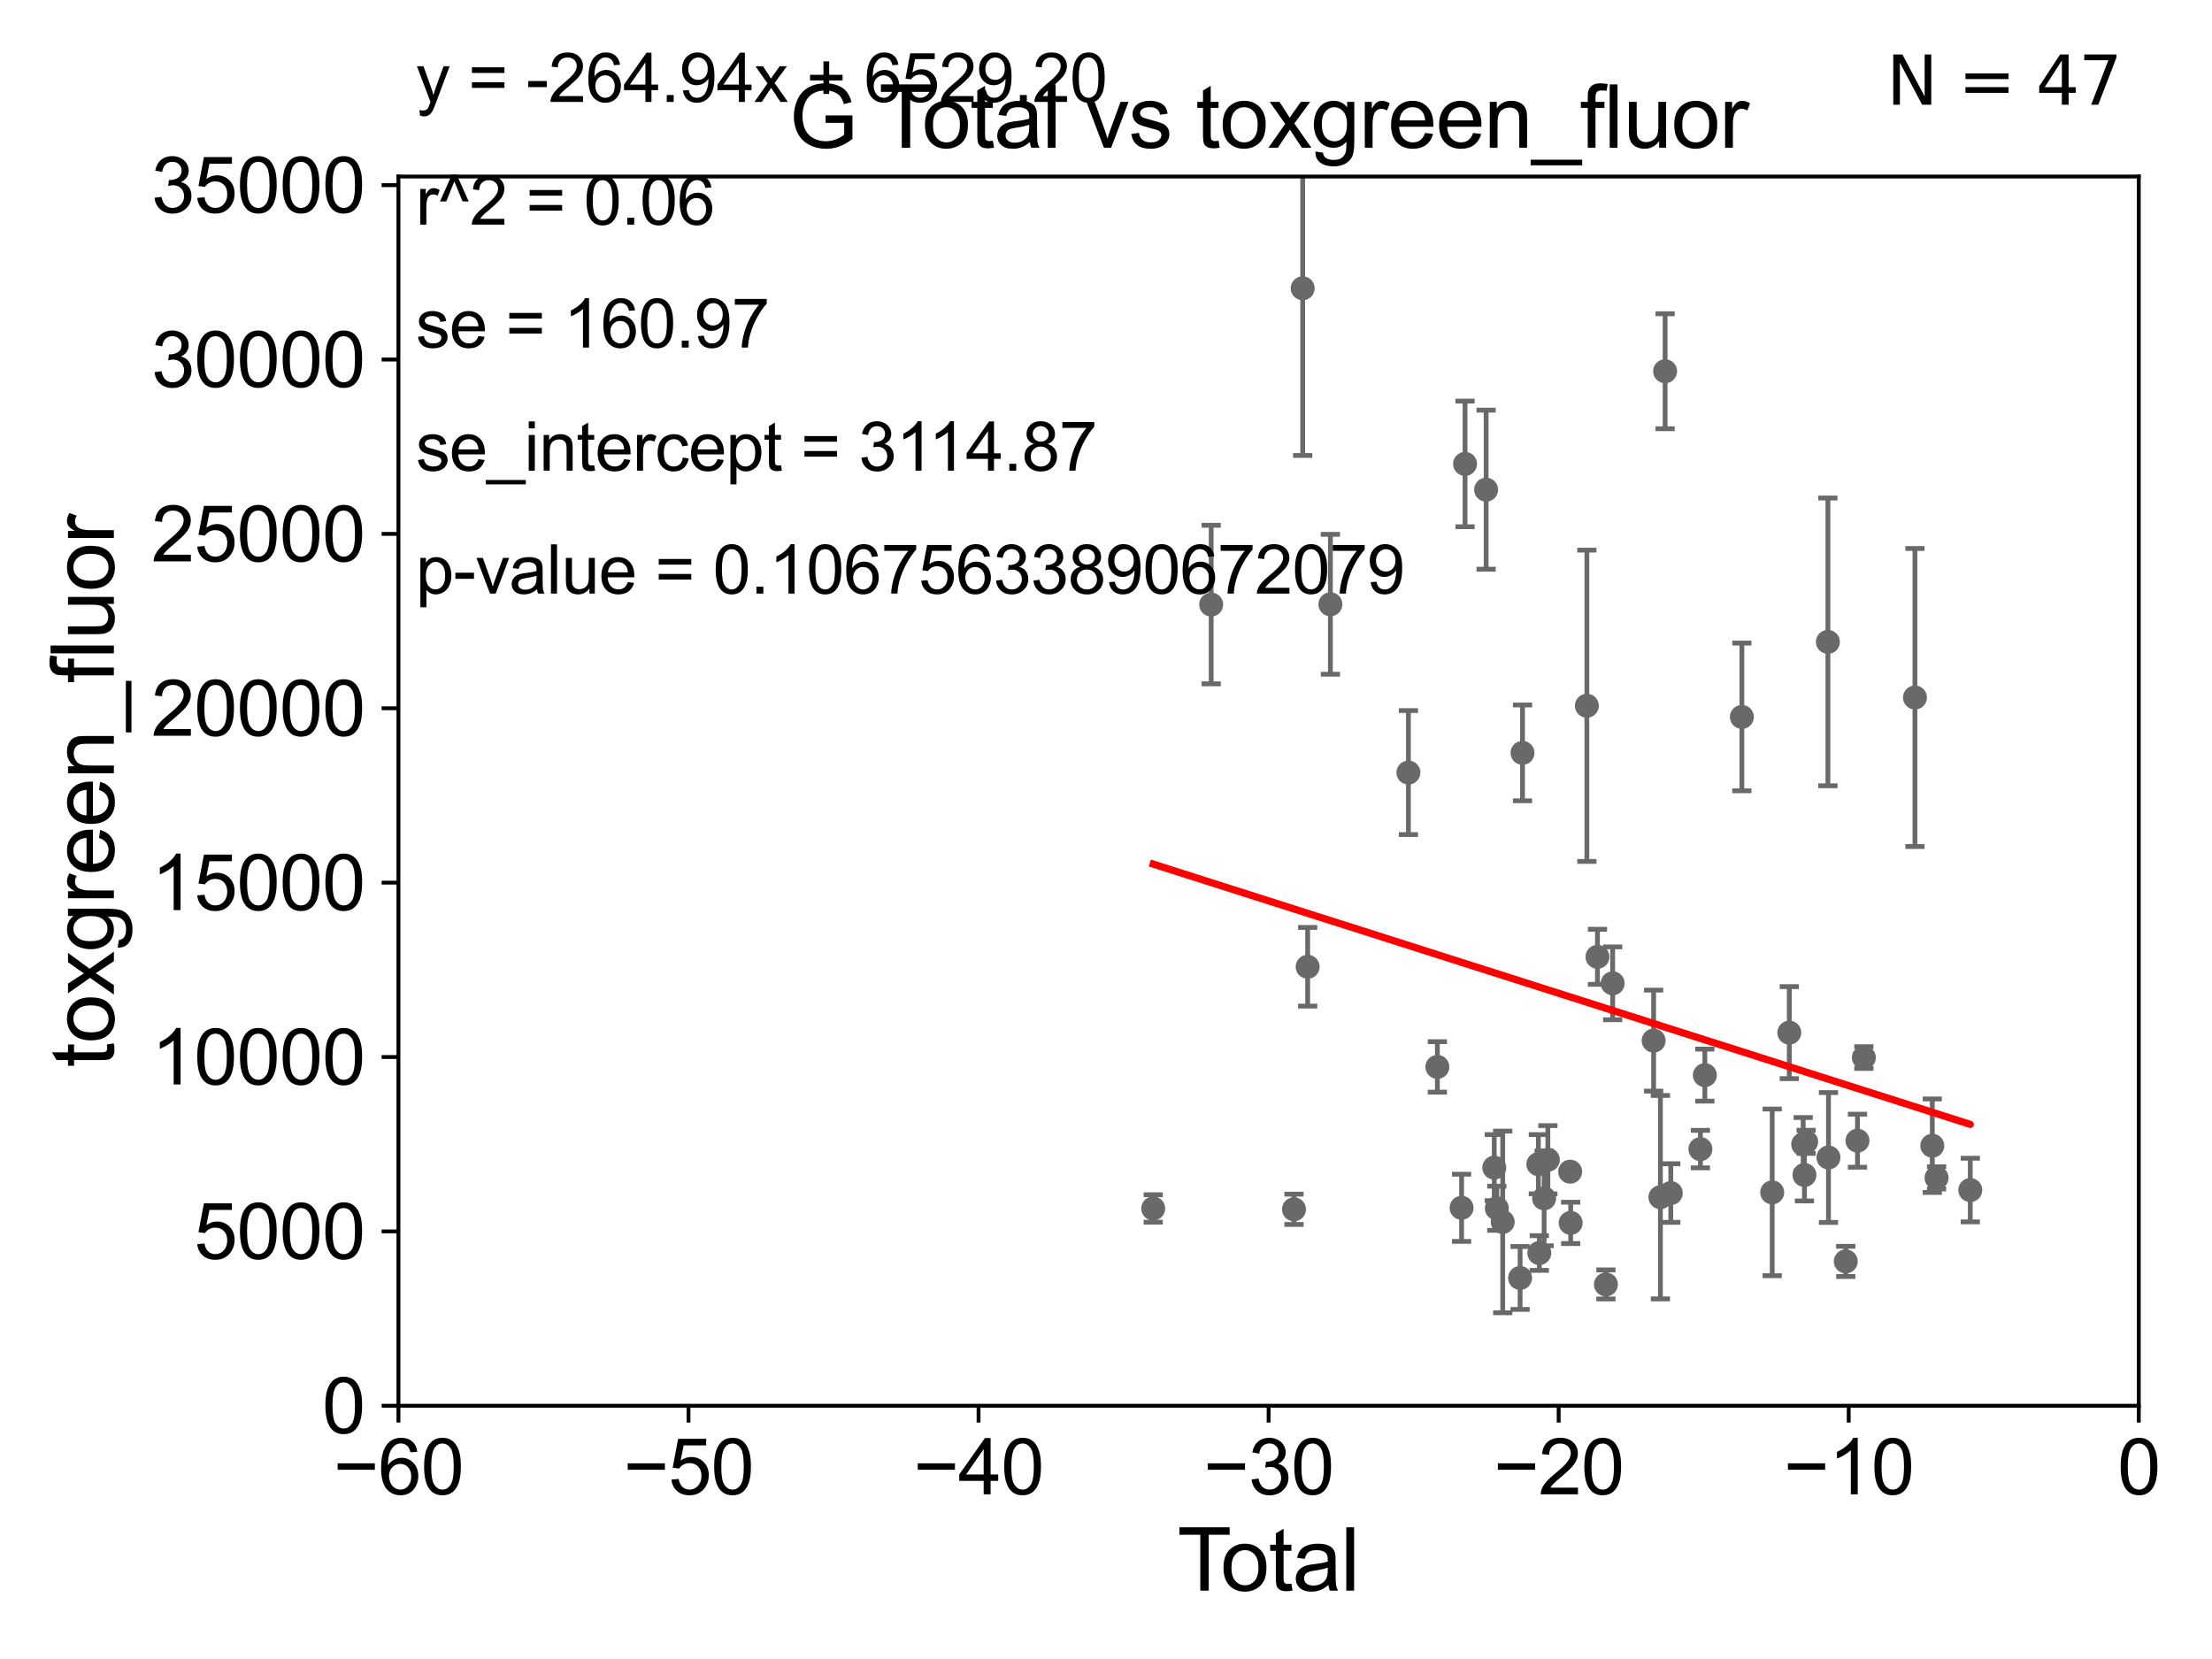 <?xml version="1.0" encoding="utf-8" standalone="no"?>
<!DOCTYPE svg PUBLIC "-//W3C//DTD SVG 1.1//EN"
  "http://www.w3.org/Graphics/SVG/1.1/DTD/svg11.dtd">
<svg xmlns:xlink="http://www.w3.org/1999/xlink" width="460.8pt" height="345.6pt" viewBox="0 0 460.8 345.6" xmlns="http://www.w3.org/2000/svg" version="1.1">
 <defs>
  <style type="text/css">*{stroke-linejoin: round; stroke-linecap: butt}</style>
 </defs>
 <g id="figure_1">
  <g id="patch_1">
   <path d="M 0 345.6 
L 460.8 345.6 
L 460.8 0 
L 0 0 
z
" style="fill: #ffffff"/>
  </g>
  <g id="axes_1">
   <g id="patch_2">
    <path d="M 83 292.84 
L 445.545 292.84 
L 445.545 36.775 
L 83 36.775 
z
" style="fill: #ffffff"/>
   </g>
   <g id="PathCollection_1">
    <defs>
     <path id="mad541911bb" d="M 0 1.118 
C 0.297 1.118 0.581 1 0.791 0.791 
C 1 0.581 1.118 0.297 1.118 0 
C 1.118 -0.297 1 -0.581 0.791 -0.791 
C 0.581 -1 0.297 -1.118 0 -1.118 
C -0.297 -1.118 -0.581 -1 -0.791 -0.791 
C -1 -0.581 -1.118 -0.297 -1.118 0 
C -1.118 0.297 -1 0.581 -0.791 0.791 
C -0.581 1 -0.297 1.118 0 1.118 
z
" style="stroke: #696969"/>
    </defs>
    <g clip-path="url(#ped6cc19dfc)">
     <use xlink:href="#mad541911bb" x="240.233" y="251.745" style="fill: #696969; stroke: #696969"/>
     <use xlink:href="#mad541911bb" x="327.097" y="244.082" style="fill: #696969; stroke: #696969"/>
     <use xlink:href="#mad541911bb" x="327.199" y="254.754" style="fill: #696969; stroke: #696969"/>
     <use xlink:href="#mad541911bb" x="330.572" y="147.023" style="fill: #696969; stroke: #696969"/>
     <use xlink:href="#mad541911bb" x="332.781" y="199.322" style="fill: #696969; stroke: #696969"/>
     <use xlink:href="#mad541911bb" x="334.543" y="267.577" style="fill: #696969; stroke: #696969"/>
     <use xlink:href="#mad541911bb" x="335.944" y="204.84" style="fill: #696969; stroke: #696969"/>
     <use xlink:href="#mad541911bb" x="344.481" y="216.78" style="fill: #696969; stroke: #696969"/>
     <use xlink:href="#mad541911bb" x="345.894" y="249.395" style="fill: #696969; stroke: #696969"/>
     <use xlink:href="#mad541911bb" x="346.873" y="77.339" style="fill: #696969; stroke: #696969"/>
     <use xlink:href="#mad541911bb" x="348.054" y="248.535" style="fill: #696969; stroke: #696969"/>
     <use xlink:href="#mad541911bb" x="354.226" y="239.38" style="fill: #696969; stroke: #696969"/>
     <use xlink:href="#mad541911bb" x="355.154" y="223.968" style="fill: #696969; stroke: #696969"/>
     <use xlink:href="#mad541911bb" x="322.448" y="241.603" style="fill: #696969; stroke: #696969"/>
     <use xlink:href="#mad541911bb" x="362.865" y="149.352" style="fill: #696969; stroke: #696969"/>
     <use xlink:href="#mad541911bb" x="372.742" y="215.115" style="fill: #696969; stroke: #696969"/>
     <use xlink:href="#mad541911bb" x="375.638" y="238.386" style="fill: #696969; stroke: #696969"/>
     <use xlink:href="#mad541911bb" x="376.248" y="237.866" style="fill: #696969; stroke: #696969"/>
     <use xlink:href="#mad541911bb" x="380.784" y="133.718" style="fill: #696969; stroke: #696969"/>
     <use xlink:href="#mad541911bb" x="380.905" y="241.129" style="fill: #696969; stroke: #696969"/>
     <use xlink:href="#mad541911bb" x="384.505" y="262.775" style="fill: #696969; stroke: #696969"/>
     <use xlink:href="#mad541911bb" x="386.946" y="237.626" style="fill: #696969; stroke: #696969"/>
     <use xlink:href="#mad541911bb" x="388.278" y="220.313" style="fill: #696969; stroke: #696969"/>
     <use xlink:href="#mad541911bb" x="398.92" y="145.302" style="fill: #696969; stroke: #696969"/>
     <use xlink:href="#mad541911bb" x="402.531" y="238.669" style="fill: #696969; stroke: #696969"/>
     <use xlink:href="#mad541911bb" x="403.422" y="245.369" style="fill: #696969; stroke: #696969"/>
     <use xlink:href="#mad541911bb" x="410.445" y="247.912" style="fill: #696969; stroke: #696969"/>
     <use xlink:href="#mad541911bb" x="369.181" y="248.393" style="fill: #696969; stroke: #696969"/>
     <use xlink:href="#mad541911bb" x="321.667" y="249.635" style="fill: #696969; stroke: #696969"/>
     <use xlink:href="#mad541911bb" x="375.901" y="244.763" style="fill: #696969; stroke: #696969"/>
     <use xlink:href="#mad541911bb" x="320.666" y="261.029" style="fill: #696969; stroke: #696969"/>
     <use xlink:href="#mad541911bb" x="304.476" y="251.609" style="fill: #696969; stroke: #696969"/>
     <use xlink:href="#mad541911bb" x="305.195" y="96.642" style="fill: #696969; stroke: #696969"/>
     <use xlink:href="#mad541911bb" x="309.585" y="102.009" style="fill: #696969; stroke: #696969"/>
     <use xlink:href="#mad541911bb" x="311.282" y="243.238" style="fill: #696969; stroke: #696969"/>
     <use xlink:href="#mad541911bb" x="311.814" y="251.703" style="fill: #696969; stroke: #696969"/>
     <use xlink:href="#mad541911bb" x="313.043" y="254.553" style="fill: #696969; stroke: #696969"/>
     <use xlink:href="#mad541911bb" x="269.562" y="251.92" style="fill: #696969; stroke: #696969"/>
     <use xlink:href="#mad541911bb" x="299.431" y="222.257" style="fill: #696969; stroke: #696969"/>
     <use xlink:href="#mad541911bb" x="293.399" y="160.94" style="fill: #696969; stroke: #696969"/>
     <use xlink:href="#mad541911bb" x="277.145" y="125.886" style="fill: #696969; stroke: #696969"/>
     <use xlink:href="#mad541911bb" x="316.663" y="266.224" style="fill: #696969; stroke: #696969"/>
     <use xlink:href="#mad541911bb" x="252.311" y="125.939" style="fill: #696969; stroke: #696969"/>
     <use xlink:href="#mad541911bb" x="271.373" y="60.054" style="fill: #696969; stroke: #696969"/>
     <use xlink:href="#mad541911bb" x="317.166" y="156.841" style="fill: #696969; stroke: #696969"/>
     <use xlink:href="#mad541911bb" x="272.409" y="201.398" style="fill: #696969; stroke: #696969"/>
     <use xlink:href="#mad541911bb" x="320.466" y="242.52" style="fill: #696969; stroke: #696969"/>
    </g>
   </g>
   <g id="matplotlib.axis_1">
    <g id="xtick_1">
     <g id="line2d_1">
      <defs>
       <path id="m24701e60ab" d="M 0 0 
L 0 3.5 
" style="stroke: #000000; stroke-width: 0.8"/>
      </defs>
      <g>
       <use xlink:href="#m24701e60ab" x="83" y="292.84" style="stroke: #000000; stroke-width: 0.8"/>
      </g>
     </g>
     <g id="text_1">
      <!-- −60 -->
      <g transform="translate(69.43 311.293)scale(0.16 -0.16)">
       <defs>
        <path id="ArialMT-2212" d="M 3381 1997 
L 356 1997 
L 356 2522 
L 3381 2522 
L 3381 1997 
z
" transform="scale(0.016)"/>
        <path id="ArialMT-36" d="M 3184 3459 
L 2625 3416 
Q 2550 3747 2413 3897 
Q 2184 4138 1850 4138 
Q 1581 4138 1378 3988 
Q 1113 3794 959 3422 
Q 806 3050 800 2363 
Q 1003 2672 1297 2822 
Q 1591 2972 1913 2972 
Q 2475 2972 2870 2558 
Q 3266 2144 3266 1488 
Q 3266 1056 3080 686 
Q 2894 316 2569 119 
Q 2244 -78 1831 -78 
Q 1128 -78 684 439 
Q 241 956 241 2144 
Q 241 3472 731 4075 
Q 1159 4600 1884 4600 
Q 2425 4600 2770 4297 
Q 3116 3994 3184 3459 
z
M 888 1484 
Q 888 1194 1011 928 
Q 1134 663 1356 523 
Q 1578 384 1822 384 
Q 2178 384 2434 671 
Q 2691 959 2691 1453 
Q 2691 1928 2437 2201 
Q 2184 2475 1800 2475 
Q 1419 2475 1153 2201 
Q 888 1928 888 1484 
z
" transform="scale(0.016)"/>
        <path id="ArialMT-30" d="M 266 2259 
Q 266 3072 433 3567 
Q 600 4063 929 4331 
Q 1259 4600 1759 4600 
Q 2128 4600 2406 4451 
Q 2684 4303 2865 4023 
Q 3047 3744 3150 3342 
Q 3253 2941 3253 2259 
Q 3253 1453 3087 958 
Q 2922 463 2592 192 
Q 2263 -78 1759 -78 
Q 1097 -78 719 397 
Q 266 969 266 2259 
z
M 844 2259 
Q 844 1131 1108 757 
Q 1372 384 1759 384 
Q 2147 384 2411 759 
Q 2675 1134 2675 2259 
Q 2675 3391 2411 3762 
Q 2147 4134 1753 4134 
Q 1366 4134 1134 3806 
Q 844 3388 844 2259 
z
" transform="scale(0.016)"/>
       </defs>
       <use xlink:href="#ArialMT-2212"/>
       <use xlink:href="#ArialMT-36" x="58.398"/>
       <use xlink:href="#ArialMT-30" x="114.014"/>
      </g>
     </g>
    </g>
    <g id="xtick_2">
     <g id="line2d_2">
      <g>
       <use xlink:href="#m24701e60ab" x="143.424" y="292.84" style="stroke: #000000; stroke-width: 0.8"/>
      </g>
     </g>
     <g id="text_2">
      <!-- −50 -->
      <g transform="translate(129.854 311.293)scale(0.16 -0.16)">
       <defs>
        <path id="ArialMT-35" d="M 266 1200 
L 856 1250 
Q 922 819 1161 601 
Q 1400 384 1738 384 
Q 2144 384 2425 690 
Q 2706 997 2706 1503 
Q 2706 1984 2436 2262 
Q 2166 2541 1728 2541 
Q 1456 2541 1237 2417 
Q 1019 2294 894 2097 
L 366 2166 
L 809 4519 
L 3088 4519 
L 3088 3981 
L 1259 3981 
L 1013 2750 
Q 1425 3038 1878 3038 
Q 2478 3038 2890 2622 
Q 3303 2206 3303 1553 
Q 3303 931 2941 478 
Q 2500 -78 1738 -78 
Q 1113 -78 717 272 
Q 322 622 266 1200 
z
" transform="scale(0.016)"/>
       </defs>
       <use xlink:href="#ArialMT-2212"/>
       <use xlink:href="#ArialMT-35" x="58.398"/>
       <use xlink:href="#ArialMT-30" x="114.014"/>
      </g>
     </g>
    </g>
    <g id="xtick_3">
     <g id="line2d_3">
      <g>
       <use xlink:href="#m24701e60ab" x="203.848" y="292.84" style="stroke: #000000; stroke-width: 0.8"/>
      </g>
     </g>
     <g id="text_3">
      <!-- −40 -->
      <g transform="translate(190.278 311.293)scale(0.16 -0.16)">
       <defs>
        <path id="ArialMT-34" d="M 2069 0 
L 2069 1097 
L 81 1097 
L 81 1613 
L 2172 4581 
L 2631 4581 
L 2631 1613 
L 3250 1613 
L 3250 1097 
L 2631 1097 
L 2631 0 
L 2069 0 
z
M 2069 1613 
L 2069 3678 
L 634 1613 
L 2069 1613 
z
" transform="scale(0.016)"/>
       </defs>
       <use xlink:href="#ArialMT-2212"/>
       <use xlink:href="#ArialMT-34" x="58.398"/>
       <use xlink:href="#ArialMT-30" x="114.014"/>
      </g>
     </g>
    </g>
    <g id="xtick_4">
     <g id="line2d_4">
      <g>
       <use xlink:href="#m24701e60ab" x="264.272" y="292.84" style="stroke: #000000; stroke-width: 0.8"/>
      </g>
     </g>
     <g id="text_4">
      <!-- −30 -->
      <g transform="translate(250.702 311.293)scale(0.16 -0.16)">
       <defs>
        <path id="ArialMT-33" d="M 269 1209 
L 831 1284 
Q 928 806 1161 595 
Q 1394 384 1728 384 
Q 2125 384 2398 659 
Q 2672 934 2672 1341 
Q 2672 1728 2419 1979 
Q 2166 2231 1775 2231 
Q 1616 2231 1378 2169 
L 1441 2663 
Q 1497 2656 1531 2656 
Q 1891 2656 2178 2843 
Q 2466 3031 2466 3422 
Q 2466 3731 2256 3934 
Q 2047 4138 1716 4138 
Q 1388 4138 1169 3931 
Q 950 3725 888 3313 
L 325 3413 
Q 428 3978 793 4289 
Q 1159 4600 1703 4600 
Q 2078 4600 2393 4439 
Q 2709 4278 2876 4000 
Q 3044 3722 3044 3409 
Q 3044 3113 2884 2869 
Q 2725 2625 2413 2481 
Q 2819 2388 3044 2092 
Q 3269 1797 3269 1353 
Q 3269 753 2831 336 
Q 2394 -81 1725 -81 
Q 1122 -81 723 278 
Q 325 638 269 1209 
z
" transform="scale(0.016)"/>
       </defs>
       <use xlink:href="#ArialMT-2212"/>
       <use xlink:href="#ArialMT-33" x="58.398"/>
       <use xlink:href="#ArialMT-30" x="114.014"/>
      </g>
     </g>
    </g>
    <g id="xtick_5">
     <g id="line2d_5">
      <g>
       <use xlink:href="#m24701e60ab" x="324.697" y="292.84" style="stroke: #000000; stroke-width: 0.8"/>
      </g>
     </g>
     <g id="text_5">
      <!-- −20 -->
      <g transform="translate(311.127 311.293)scale(0.16 -0.16)">
       <defs>
        <path id="ArialMT-32" d="M 3222 541 
L 3222 0 
L 194 0 
Q 188 203 259 391 
Q 375 700 629 1000 
Q 884 1300 1366 1694 
Q 2113 2306 2375 2664 
Q 2638 3022 2638 3341 
Q 2638 3675 2398 3904 
Q 2159 4134 1775 4134 
Q 1369 4134 1125 3890 
Q 881 3647 878 3216 
L 300 3275 
Q 359 3922 746 4261 
Q 1134 4600 1788 4600 
Q 2447 4600 2831 4234 
Q 3216 3869 3216 3328 
Q 3216 3053 3103 2787 
Q 2991 2522 2730 2228 
Q 2469 1934 1863 1422 
Q 1356 997 1212 845 
Q 1069 694 975 541 
L 3222 541 
z
" transform="scale(0.016)"/>
       </defs>
       <use xlink:href="#ArialMT-2212"/>
       <use xlink:href="#ArialMT-32" x="58.398"/>
       <use xlink:href="#ArialMT-30" x="114.014"/>
      </g>
     </g>
    </g>
    <g id="xtick_6">
     <g id="line2d_6">
      <g>
       <use xlink:href="#m24701e60ab" x="385.121" y="292.84" style="stroke: #000000; stroke-width: 0.8"/>
      </g>
     </g>
     <g id="text_6">
      <!-- −10 -->
      <g transform="translate(371.551 311.293)scale(0.16 -0.16)">
       <defs>
        <path id="ArialMT-31" d="M 2384 0 
L 1822 0 
L 1822 3584 
Q 1619 3391 1289 3197 
Q 959 3003 697 2906 
L 697 3450 
Q 1169 3672 1522 3987 
Q 1875 4303 2022 4600 
L 2384 4600 
L 2384 0 
z
" transform="scale(0.016)"/>
       </defs>
       <use xlink:href="#ArialMT-2212"/>
       <use xlink:href="#ArialMT-31" x="58.398"/>
       <use xlink:href="#ArialMT-30" x="114.014"/>
      </g>
     </g>
    </g>
    <g id="xtick_7">
     <g id="line2d_7">
      <g>
       <use xlink:href="#m24701e60ab" x="445.545" y="292.84" style="stroke: #000000; stroke-width: 0.8"/>
      </g>
     </g>
     <g id="text_7">
      <!-- 0 -->
      <g transform="translate(441.096 311.293)scale(0.16 -0.16)">
       <use xlink:href="#ArialMT-30"/>
      </g>
     </g>
    </g>
    <g id="text_8">
     <!-- Total -->
     <g transform="translate(245.267 331.357)scale(0.18 -0.18)">
      <defs>
       <path id="ArialMT-54" d="M 1659 0 
L 1659 4041 
L 150 4041 
L 150 4581 
L 3781 4581 
L 3781 4041 
L 2266 4041 
L 2266 0 
L 1659 0 
z
" transform="scale(0.016)"/>
       <path id="ArialMT-6f" d="M 213 1659 
Q 213 2581 725 3025 
Q 1153 3394 1769 3394 
Q 2453 3394 2887 2945 
Q 3322 2497 3322 1706 
Q 3322 1066 3130 698 
Q 2938 331 2570 128 
Q 2203 -75 1769 -75 
Q 1072 -75 642 372 
Q 213 819 213 1659 
z
M 791 1659 
Q 791 1022 1069 705 
Q 1347 388 1769 388 
Q 2188 388 2466 706 
Q 2744 1025 2744 1678 
Q 2744 2294 2464 2611 
Q 2184 2928 1769 2928 
Q 1347 2928 1069 2612 
Q 791 2297 791 1659 
z
" transform="scale(0.016)"/>
       <path id="ArialMT-74" d="M 1650 503 
L 1731 6 
Q 1494 -44 1306 -44 
Q 1000 -44 831 53 
Q 663 150 594 308 
Q 525 466 525 972 
L 525 2881 
L 113 2881 
L 113 3319 
L 525 3319 
L 525 4141 
L 1084 4478 
L 1084 3319 
L 1650 3319 
L 1650 2881 
L 1084 2881 
L 1084 941 
Q 1084 700 1114 631 
Q 1144 563 1211 522 
Q 1278 481 1403 481 
Q 1497 481 1650 503 
z
" transform="scale(0.016)"/>
       <path id="ArialMT-61" d="M 2588 409 
Q 2275 144 1986 34 
Q 1697 -75 1366 -75 
Q 819 -75 525 192 
Q 231 459 231 875 
Q 231 1119 342 1320 
Q 453 1522 633 1644 
Q 813 1766 1038 1828 
Q 1203 1872 1538 1913 
Q 2219 1994 2541 2106 
Q 2544 2222 2544 2253 
Q 2544 2597 2384 2738 
Q 2169 2928 1744 2928 
Q 1347 2928 1158 2789 
Q 969 2650 878 2297 
L 328 2372 
Q 403 2725 575 2942 
Q 747 3159 1072 3276 
Q 1397 3394 1825 3394 
Q 2250 3394 2515 3294 
Q 2781 3194 2906 3042 
Q 3031 2891 3081 2659 
Q 3109 2516 3109 2141 
L 3109 1391 
Q 3109 606 3145 398 
Q 3181 191 3288 0 
L 2700 0 
Q 2613 175 2588 409 
z
M 2541 1666 
Q 2234 1541 1622 1453 
Q 1275 1403 1131 1340 
Q 988 1278 909 1158 
Q 831 1038 831 891 
Q 831 666 1001 516 
Q 1172 366 1500 366 
Q 1825 366 2078 508 
Q 2331 650 2450 897 
Q 2541 1088 2541 1459 
L 2541 1666 
z
" transform="scale(0.016)"/>
       <path id="ArialMT-6c" d="M 409 0 
L 409 4581 
L 972 4581 
L 972 0 
L 409 0 
z
" transform="scale(0.016)"/>
      </defs>
      <use xlink:href="#ArialMT-54"/>
      <use xlink:href="#ArialMT-6f" x="49.959"/>
      <use xlink:href="#ArialMT-74" x="105.574"/>
      <use xlink:href="#ArialMT-61" x="133.357"/>
      <use xlink:href="#ArialMT-6c" x="188.973"/>
     </g>
    </g>
   </g>
   <g id="matplotlib.axis_2">
    <g id="ytick_1">
     <g id="line2d_8">
      <defs>
       <path id="mfea6c6deda" d="M 0 0 
L -3.5 0 
" style="stroke: #000000; stroke-width: 0.8"/>
      </defs>
      <g>
       <use xlink:href="#mfea6c6deda" x="83" y="292.84" style="stroke: #000000; stroke-width: 0.8"/>
      </g>
     </g>
     <g id="text_9">
      <!-- 0 -->
      <g transform="translate(67.103 298.566)scale(0.16 -0.16)">
       <use xlink:href="#ArialMT-30"/>
      </g>
     </g>
    </g>
    <g id="ytick_2">
     <g id="line2d_9">
      <g>
       <use xlink:href="#mfea6c6deda" x="83" y="256.516" style="stroke: #000000; stroke-width: 0.8"/>
      </g>
     </g>
     <g id="text_10">
      <!-- 5000 -->
      <g transform="translate(40.41 262.242)scale(0.16 -0.16)">
       <use xlink:href="#ArialMT-35"/>
       <use xlink:href="#ArialMT-30" x="55.615"/>
       <use xlink:href="#ArialMT-30" x="111.23"/>
       <use xlink:href="#ArialMT-30" x="166.846"/>
      </g>
     </g>
    </g>
    <g id="ytick_3">
     <g id="line2d_10">
      <g>
       <use xlink:href="#mfea6c6deda" x="83" y="220.192" style="stroke: #000000; stroke-width: 0.8"/>
      </g>
     </g>
     <g id="text_11">
      <!-- 10000 -->
      <g transform="translate(31.512 225.918)scale(0.16 -0.16)">
       <use xlink:href="#ArialMT-31"/>
       <use xlink:href="#ArialMT-30" x="55.615"/>
       <use xlink:href="#ArialMT-30" x="111.23"/>
       <use xlink:href="#ArialMT-30" x="166.846"/>
       <use xlink:href="#ArialMT-30" x="222.461"/>
      </g>
     </g>
    </g>
    <g id="ytick_4">
     <g id="line2d_11">
      <g>
       <use xlink:href="#mfea6c6deda" x="83" y="183.867" style="stroke: #000000; stroke-width: 0.8"/>
      </g>
     </g>
     <g id="text_12">
      <!-- 15000 -->
      <g transform="translate(31.512 189.594)scale(0.16 -0.16)">
       <use xlink:href="#ArialMT-31"/>
       <use xlink:href="#ArialMT-35" x="55.615"/>
       <use xlink:href="#ArialMT-30" x="111.23"/>
       <use xlink:href="#ArialMT-30" x="166.846"/>
       <use xlink:href="#ArialMT-30" x="222.461"/>
      </g>
     </g>
    </g>
    <g id="ytick_5">
     <g id="line2d_12">
      <g>
       <use xlink:href="#mfea6c6deda" x="83" y="147.543" style="stroke: #000000; stroke-width: 0.8"/>
      </g>
     </g>
     <g id="text_13">
      <!-- 20000 -->
      <g transform="translate(31.512 153.27)scale(0.16 -0.16)">
       <use xlink:href="#ArialMT-32"/>
       <use xlink:href="#ArialMT-30" x="55.615"/>
       <use xlink:href="#ArialMT-30" x="111.23"/>
       <use xlink:href="#ArialMT-30" x="166.846"/>
       <use xlink:href="#ArialMT-30" x="222.461"/>
      </g>
     </g>
    </g>
    <g id="ytick_6">
     <g id="line2d_13">
      <g>
       <use xlink:href="#mfea6c6deda" x="83" y="111.219" style="stroke: #000000; stroke-width: 0.8"/>
      </g>
     </g>
     <g id="text_14">
      <!-- 25000 -->
      <g transform="translate(31.512 116.945)scale(0.16 -0.16)">
       <use xlink:href="#ArialMT-32"/>
       <use xlink:href="#ArialMT-35" x="55.615"/>
       <use xlink:href="#ArialMT-30" x="111.23"/>
       <use xlink:href="#ArialMT-30" x="166.846"/>
       <use xlink:href="#ArialMT-30" x="222.461"/>
      </g>
     </g>
    </g>
    <g id="ytick_7">
     <g id="line2d_14">
      <g>
       <use xlink:href="#mfea6c6deda" x="83" y="74.895" style="stroke: #000000; stroke-width: 0.8"/>
      </g>
     </g>
     <g id="text_15">
      <!-- 30000 -->
      <g transform="translate(31.512 80.621)scale(0.16 -0.16)">
       <use xlink:href="#ArialMT-33"/>
       <use xlink:href="#ArialMT-30" x="55.615"/>
       <use xlink:href="#ArialMT-30" x="111.23"/>
       <use xlink:href="#ArialMT-30" x="166.846"/>
       <use xlink:href="#ArialMT-30" x="222.461"/>
      </g>
     </g>
    </g>
    <g id="ytick_8">
     <g id="line2d_15">
      <g>
       <use xlink:href="#mfea6c6deda" x="83" y="38.571" style="stroke: #000000; stroke-width: 0.8"/>
      </g>
     </g>
     <g id="text_16">
      <!-- 35000 -->
      <g transform="translate(31.512 44.297)scale(0.16 -0.16)">
       <use xlink:href="#ArialMT-33"/>
       <use xlink:href="#ArialMT-35" x="55.615"/>
       <use xlink:href="#ArialMT-30" x="111.23"/>
       <use xlink:href="#ArialMT-30" x="166.846"/>
       <use xlink:href="#ArialMT-30" x="222.461"/>
      </g>
     </g>
    </g>
    <g id="text_17">
     <!-- toxgreen_fluor -->
     <g transform="translate(23.724 222.34)rotate(-90)scale(0.18 -0.18)">
      <defs>
       <path id="ArialMT-78" d="M 47 0 
L 1259 1725 
L 138 3319 
L 841 3319 
L 1350 2541 
Q 1494 2319 1581 2169 
Q 1719 2375 1834 2534 
L 2394 3319 
L 3066 3319 
L 1919 1756 
L 3153 0 
L 2463 0 
L 1781 1031 
L 1600 1309 
L 728 0 
L 47 0 
z
" transform="scale(0.016)"/>
       <path id="ArialMT-67" d="M 319 -275 
L 866 -356 
Q 900 -609 1056 -725 
Q 1266 -881 1628 -881 
Q 2019 -881 2231 -725 
Q 2444 -569 2519 -288 
Q 2563 -116 2559 434 
Q 2191 0 1641 0 
Q 956 0 581 494 
Q 206 988 206 1678 
Q 206 2153 378 2554 
Q 550 2956 876 3175 
Q 1203 3394 1644 3394 
Q 2231 3394 2613 2919 
L 2613 3319 
L 3131 3319 
L 3131 450 
Q 3131 -325 2973 -648 
Q 2816 -972 2473 -1159 
Q 2131 -1347 1631 -1347 
Q 1038 -1347 672 -1080 
Q 306 -813 319 -275 
z
M 784 1719 
Q 784 1066 1043 766 
Q 1303 466 1694 466 
Q 2081 466 2343 764 
Q 2606 1063 2606 1700 
Q 2606 2309 2336 2618 
Q 2066 2928 1684 2928 
Q 1309 2928 1046 2623 
Q 784 2319 784 1719 
z
" transform="scale(0.016)"/>
       <path id="ArialMT-72" d="M 416 0 
L 416 3319 
L 922 3319 
L 922 2816 
Q 1116 3169 1280 3281 
Q 1444 3394 1641 3394 
Q 1925 3394 2219 3213 
L 2025 2691 
Q 1819 2813 1613 2813 
Q 1428 2813 1281 2702 
Q 1134 2591 1072 2394 
Q 978 2094 978 1738 
L 978 0 
L 416 0 
z
" transform="scale(0.016)"/>
       <path id="ArialMT-65" d="M 2694 1069 
L 3275 997 
Q 3138 488 2766 206 
Q 2394 -75 1816 -75 
Q 1088 -75 661 373 
Q 234 822 234 1631 
Q 234 2469 665 2931 
Q 1097 3394 1784 3394 
Q 2450 3394 2872 2941 
Q 3294 2488 3294 1666 
Q 3294 1616 3291 1516 
L 816 1516 
Q 847 969 1125 678 
Q 1403 388 1819 388 
Q 2128 388 2347 550 
Q 2566 713 2694 1069 
z
M 847 1978 
L 2700 1978 
Q 2663 2397 2488 2606 
Q 2219 2931 1791 2931 
Q 1403 2931 1139 2672 
Q 875 2413 847 1978 
z
" transform="scale(0.016)"/>
       <path id="ArialMT-6e" d="M 422 0 
L 422 3319 
L 928 3319 
L 928 2847 
Q 1294 3394 1984 3394 
Q 2284 3394 2536 3286 
Q 2788 3178 2913 3003 
Q 3038 2828 3088 2588 
Q 3119 2431 3119 2041 
L 3119 0 
L 2556 0 
L 2556 2019 
Q 2556 2363 2490 2533 
Q 2425 2703 2258 2804 
Q 2091 2906 1866 2906 
Q 1506 2906 1245 2678 
Q 984 2450 984 1813 
L 984 0 
L 422 0 
z
" transform="scale(0.016)"/>
       <path id="ArialMT-5f" d="M -97 -1272 
L -97 -866 
L 3631 -866 
L 3631 -1272 
L -97 -1272 
z
" transform="scale(0.016)"/>
       <path id="ArialMT-66" d="M 556 0 
L 556 2881 
L 59 2881 
L 59 3319 
L 556 3319 
L 556 3672 
Q 556 4006 616 4169 
Q 697 4388 901 4523 
Q 1106 4659 1475 4659 
Q 1713 4659 2000 4603 
L 1916 4113 
Q 1741 4144 1584 4144 
Q 1328 4144 1222 4034 
Q 1116 3925 1116 3625 
L 1116 3319 
L 1763 3319 
L 1763 2881 
L 1116 2881 
L 1116 0 
L 556 0 
z
" transform="scale(0.016)"/>
       <path id="ArialMT-75" d="M 2597 0 
L 2597 488 
Q 2209 -75 1544 -75 
Q 1250 -75 995 37 
Q 741 150 617 320 
Q 494 491 444 738 
Q 409 903 409 1263 
L 409 3319 
L 972 3319 
L 972 1478 
Q 972 1038 1006 884 
Q 1059 663 1231 536 
Q 1403 409 1656 409 
Q 1909 409 2131 539 
Q 2353 669 2445 892 
Q 2538 1116 2538 1541 
L 2538 3319 
L 3100 3319 
L 3100 0 
L 2597 0 
z
" transform="scale(0.016)"/>
      </defs>
      <use xlink:href="#ArialMT-74"/>
      <use xlink:href="#ArialMT-6f" x="27.783"/>
      <use xlink:href="#ArialMT-78" x="83.398"/>
      <use xlink:href="#ArialMT-67" x="133.398"/>
      <use xlink:href="#ArialMT-72" x="189.014"/>
      <use xlink:href="#ArialMT-65" x="222.314"/>
      <use xlink:href="#ArialMT-65" x="277.93"/>
      <use xlink:href="#ArialMT-6e" x="333.545"/>
      <use xlink:href="#ArialMT-5f" x="389.16"/>
      <use xlink:href="#ArialMT-66" x="444.775"/>
      <use xlink:href="#ArialMT-6c" x="472.559"/>
      <use xlink:href="#ArialMT-75" x="494.775"/>
      <use xlink:href="#ArialMT-6f" x="550.391"/>
      <use xlink:href="#ArialMT-72" x="606.006"/>
     </g>
    </g>
   </g>
   <g id="LineCollection_1">
    <path d="M 240.233 254.604 
L 240.233 248.885 
" clip-path="url(#ped6cc19dfc)" style="fill: none; stroke: #696969"/>
    <path d="M 327.097 244.986 
L 327.097 243.178 
" clip-path="url(#ped6cc19dfc)" style="fill: none; stroke: #696969"/>
    <path d="M 327.199 259.056 
L 327.199 250.451 
" clip-path="url(#ped6cc19dfc)" style="fill: none; stroke: #696969"/>
    <path d="M 330.572 179.444 
L 330.572 114.602 
" clip-path="url(#ped6cc19dfc)" style="fill: none; stroke: #696969"/>
    <path d="M 332.781 205.059 
L 332.781 193.584 
" clip-path="url(#ped6cc19dfc)" style="fill: none; stroke: #696969"/>
    <path d="M 334.543 270.604 
L 334.543 264.55 
" clip-path="url(#ped6cc19dfc)" style="fill: none; stroke: #696969"/>
    <path d="M 335.944 212.427 
L 335.944 197.253 
" clip-path="url(#ped6cc19dfc)" style="fill: none; stroke: #696969"/>
    <path d="M 344.481 227.297 
L 344.481 206.263 
" clip-path="url(#ped6cc19dfc)" style="fill: none; stroke: #696969"/>
    <path d="M 345.894 270.583 
L 345.894 228.207 
" clip-path="url(#ped6cc19dfc)" style="fill: none; stroke: #696969"/>
    <path d="M 346.873 89.318 
L 346.873 65.36 
" clip-path="url(#ped6cc19dfc)" style="fill: none; stroke: #696969"/>
    <path d="M 348.054 254.642 
L 348.054 242.428 
" clip-path="url(#ped6cc19dfc)" style="fill: none; stroke: #696969"/>
    <path d="M 354.226 243.288 
L 354.226 235.471 
" clip-path="url(#ped6cc19dfc)" style="fill: none; stroke: #696969"/>
    <path d="M 355.154 229.385 
L 355.154 218.552 
" clip-path="url(#ped6cc19dfc)" style="fill: none; stroke: #696969"/>
    <path d="M 322.448 248.719 
L 322.448 234.486 
" clip-path="url(#ped6cc19dfc)" style="fill: none; stroke: #696969"/>
    <path d="M 362.865 164.74 
L 362.865 133.965 
" clip-path="url(#ped6cc19dfc)" style="fill: none; stroke: #696969"/>
    <path d="M 372.742 224.7 
L 372.742 205.53 
" clip-path="url(#ped6cc19dfc)" style="fill: none; stroke: #696969"/>
    <path d="M 375.638 243.968 
L 375.638 232.803 
" clip-path="url(#ped6cc19dfc)" style="fill: none; stroke: #696969"/>
    <path d="M 376.248 240.273 
L 376.248 235.46 
" clip-path="url(#ped6cc19dfc)" style="fill: none; stroke: #696969"/>
    <path d="M 380.784 163.689 
L 380.784 103.748 
" clip-path="url(#ped6cc19dfc)" style="fill: none; stroke: #696969"/>
    <path d="M 380.905 254.655 
L 380.905 227.604 
" clip-path="url(#ped6cc19dfc)" style="fill: none; stroke: #696969"/>
    <path d="M 384.505 265.922 
L 384.505 259.628 
" clip-path="url(#ped6cc19dfc)" style="fill: none; stroke: #696969"/>
    <path d="M 386.946 243.153 
L 386.946 232.099 
" clip-path="url(#ped6cc19dfc)" style="fill: none; stroke: #696969"/>
    <path d="M 388.278 222.581 
L 388.278 218.045 
" clip-path="url(#ped6cc19dfc)" style="fill: none; stroke: #696969"/>
    <path d="M 398.92 176.343 
L 398.92 114.261 
" clip-path="url(#ped6cc19dfc)" style="fill: none; stroke: #696969"/>
    <path d="M 402.531 248.408 
L 402.531 228.93 
" clip-path="url(#ped6cc19dfc)" style="fill: none; stroke: #696969"/>
    <path d="M 403.422 247.686 
L 403.422 243.052 
" clip-path="url(#ped6cc19dfc)" style="fill: none; stroke: #696969"/>
    <path d="M 410.445 254.544 
L 410.445 241.28 
" clip-path="url(#ped6cc19dfc)" style="fill: none; stroke: #696969"/>
    <path d="M 369.181 265.753 
L 369.181 231.034 
" clip-path="url(#ped6cc19dfc)" style="fill: none; stroke: #696969"/>
    <path d="M 321.667 259.513 
L 321.667 239.756 
" clip-path="url(#ped6cc19dfc)" style="fill: none; stroke: #696969"/>
    <path d="M 375.901 250.174 
L 375.901 239.352 
" clip-path="url(#ped6cc19dfc)" style="fill: none; stroke: #696969"/>
    <path d="M 320.666 264.642 
L 320.666 257.417 
" clip-path="url(#ped6cc19dfc)" style="fill: none; stroke: #696969"/>
    <path d="M 304.476 258.604 
L 304.476 244.615 
" clip-path="url(#ped6cc19dfc)" style="fill: none; stroke: #696969"/>
    <path d="M 305.195 109.725 
L 305.195 83.558 
" clip-path="url(#ped6cc19dfc)" style="fill: none; stroke: #696969"/>
    <path d="M 309.585 118.578 
L 309.585 85.439 
" clip-path="url(#ped6cc19dfc)" style="fill: none; stroke: #696969"/>
    <path d="M 311.282 250.119 
L 311.282 236.357 
" clip-path="url(#ped6cc19dfc)" style="fill: none; stroke: #696969"/>
    <path d="M 311.814 256.298 
L 311.814 247.108 
" clip-path="url(#ped6cc19dfc)" style="fill: none; stroke: #696969"/>
    <path d="M 313.043 273.473 
L 313.043 235.632 
" clip-path="url(#ped6cc19dfc)" style="fill: none; stroke: #696969"/>
    <path d="M 269.562 255.075 
L 269.562 248.766 
" clip-path="url(#ped6cc19dfc)" style="fill: none; stroke: #696969"/>
    <path d="M 299.431 227.514 
L 299.431 216.999 
" clip-path="url(#ped6cc19dfc)" style="fill: none; stroke: #696969"/>
    <path d="M 293.399 173.855 
L 293.399 148.026 
" clip-path="url(#ped6cc19dfc)" style="fill: none; stroke: #696969"/>
    <path d="M 277.145 140.457 
L 277.145 111.314 
" clip-path="url(#ped6cc19dfc)" style="fill: none; stroke: #696969"/>
    <path d="M 316.663 272.779 
L 316.663 259.668 
" clip-path="url(#ped6cc19dfc)" style="fill: none; stroke: #696969"/>
    <path d="M 252.311 142.455 
L 252.311 109.423 
" clip-path="url(#ped6cc19dfc)" style="fill: none; stroke: #696969"/>
    <path d="M 271.373 94.883 
L 271.373 25.225 
" clip-path="url(#ped6cc19dfc)" style="fill: none; stroke: #696969"/>
    <path d="M 317.166 166.82 
L 317.166 146.861 
" clip-path="url(#ped6cc19dfc)" style="fill: none; stroke: #696969"/>
    <path d="M 272.409 209.59 
L 272.409 193.205 
" clip-path="url(#ped6cc19dfc)" style="fill: none; stroke: #696969"/>
    <path d="M 320.466 248.688 
L 320.466 236.352 
" clip-path="url(#ped6cc19dfc)" style="fill: none; stroke: #696969"/>
   </g>
   <g id="line2d_16">
    <defs>
     <path id="mcedcc97a95" d="M 2 0 
L -2 -0 
" style="stroke: #696969"/>
    </defs>
    <g clip-path="url(#ped6cc19dfc)">
     <use xlink:href="#mcedcc97a95" x="240.233" y="254.604" style="fill: #696969; stroke: #696969"/>
     <use xlink:href="#mcedcc97a95" x="327.097" y="244.986" style="fill: #696969; stroke: #696969"/>
     <use xlink:href="#mcedcc97a95" x="327.199" y="259.056" style="fill: #696969; stroke: #696969"/>
     <use xlink:href="#mcedcc97a95" x="330.572" y="179.444" style="fill: #696969; stroke: #696969"/>
     <use xlink:href="#mcedcc97a95" x="332.781" y="205.059" style="fill: #696969; stroke: #696969"/>
     <use xlink:href="#mcedcc97a95" x="334.543" y="270.604" style="fill: #696969; stroke: #696969"/>
     <use xlink:href="#mcedcc97a95" x="335.944" y="212.427" style="fill: #696969; stroke: #696969"/>
     <use xlink:href="#mcedcc97a95" x="344.481" y="227.297" style="fill: #696969; stroke: #696969"/>
     <use xlink:href="#mcedcc97a95" x="345.894" y="270.583" style="fill: #696969; stroke: #696969"/>
     <use xlink:href="#mcedcc97a95" x="346.873" y="89.318" style="fill: #696969; stroke: #696969"/>
     <use xlink:href="#mcedcc97a95" x="348.054" y="254.642" style="fill: #696969; stroke: #696969"/>
     <use xlink:href="#mcedcc97a95" x="354.226" y="243.288" style="fill: #696969; stroke: #696969"/>
     <use xlink:href="#mcedcc97a95" x="355.154" y="229.385" style="fill: #696969; stroke: #696969"/>
     <use xlink:href="#mcedcc97a95" x="322.448" y="248.719" style="fill: #696969; stroke: #696969"/>
     <use xlink:href="#mcedcc97a95" x="362.865" y="164.74" style="fill: #696969; stroke: #696969"/>
     <use xlink:href="#mcedcc97a95" x="372.742" y="224.7" style="fill: #696969; stroke: #696969"/>
     <use xlink:href="#mcedcc97a95" x="375.638" y="243.968" style="fill: #696969; stroke: #696969"/>
     <use xlink:href="#mcedcc97a95" x="376.248" y="240.273" style="fill: #696969; stroke: #696969"/>
     <use xlink:href="#mcedcc97a95" x="380.784" y="163.689" style="fill: #696969; stroke: #696969"/>
     <use xlink:href="#mcedcc97a95" x="380.905" y="254.655" style="fill: #696969; stroke: #696969"/>
     <use xlink:href="#mcedcc97a95" x="384.505" y="265.922" style="fill: #696969; stroke: #696969"/>
     <use xlink:href="#mcedcc97a95" x="386.946" y="243.153" style="fill: #696969; stroke: #696969"/>
     <use xlink:href="#mcedcc97a95" x="388.278" y="222.581" style="fill: #696969; stroke: #696969"/>
     <use xlink:href="#mcedcc97a95" x="398.92" y="176.343" style="fill: #696969; stroke: #696969"/>
     <use xlink:href="#mcedcc97a95" x="402.531" y="248.408" style="fill: #696969; stroke: #696969"/>
     <use xlink:href="#mcedcc97a95" x="403.422" y="247.686" style="fill: #696969; stroke: #696969"/>
     <use xlink:href="#mcedcc97a95" x="410.445" y="254.544" style="fill: #696969; stroke: #696969"/>
     <use xlink:href="#mcedcc97a95" x="369.181" y="265.753" style="fill: #696969; stroke: #696969"/>
     <use xlink:href="#mcedcc97a95" x="321.667" y="259.513" style="fill: #696969; stroke: #696969"/>
     <use xlink:href="#mcedcc97a95" x="375.901" y="250.174" style="fill: #696969; stroke: #696969"/>
     <use xlink:href="#mcedcc97a95" x="320.666" y="264.642" style="fill: #696969; stroke: #696969"/>
     <use xlink:href="#mcedcc97a95" x="304.476" y="258.604" style="fill: #696969; stroke: #696969"/>
     <use xlink:href="#mcedcc97a95" x="305.195" y="109.725" style="fill: #696969; stroke: #696969"/>
     <use xlink:href="#mcedcc97a95" x="309.585" y="118.578" style="fill: #696969; stroke: #696969"/>
     <use xlink:href="#mcedcc97a95" x="311.282" y="250.119" style="fill: #696969; stroke: #696969"/>
     <use xlink:href="#mcedcc97a95" x="311.814" y="256.298" style="fill: #696969; stroke: #696969"/>
     <use xlink:href="#mcedcc97a95" x="313.043" y="273.473" style="fill: #696969; stroke: #696969"/>
     <use xlink:href="#mcedcc97a95" x="269.562" y="255.075" style="fill: #696969; stroke: #696969"/>
     <use xlink:href="#mcedcc97a95" x="299.431" y="227.514" style="fill: #696969; stroke: #696969"/>
     <use xlink:href="#mcedcc97a95" x="293.399" y="173.855" style="fill: #696969; stroke: #696969"/>
     <use xlink:href="#mcedcc97a95" x="277.145" y="140.457" style="fill: #696969; stroke: #696969"/>
     <use xlink:href="#mcedcc97a95" x="316.663" y="272.779" style="fill: #696969; stroke: #696969"/>
     <use xlink:href="#mcedcc97a95" x="252.311" y="142.455" style="fill: #696969; stroke: #696969"/>
     <use xlink:href="#mcedcc97a95" x="271.373" y="94.883" style="fill: #696969; stroke: #696969"/>
     <use xlink:href="#mcedcc97a95" x="317.166" y="166.82" style="fill: #696969; stroke: #696969"/>
     <use xlink:href="#mcedcc97a95" x="272.409" y="209.59" style="fill: #696969; stroke: #696969"/>
     <use xlink:href="#mcedcc97a95" x="320.466" y="248.688" style="fill: #696969; stroke: #696969"/>
    </g>
   </g>
   <g id="line2d_17">
    <g clip-path="url(#ped6cc19dfc)">
     <use xlink:href="#mcedcc97a95" x="240.233" y="248.885" style="fill: #696969; stroke: #696969"/>
     <use xlink:href="#mcedcc97a95" x="327.097" y="243.178" style="fill: #696969; stroke: #696969"/>
     <use xlink:href="#mcedcc97a95" x="327.199" y="250.451" style="fill: #696969; stroke: #696969"/>
     <use xlink:href="#mcedcc97a95" x="330.572" y="114.602" style="fill: #696969; stroke: #696969"/>
     <use xlink:href="#mcedcc97a95" x="332.781" y="193.584" style="fill: #696969; stroke: #696969"/>
     <use xlink:href="#mcedcc97a95" x="334.543" y="264.55" style="fill: #696969; stroke: #696969"/>
     <use xlink:href="#mcedcc97a95" x="335.944" y="197.253" style="fill: #696969; stroke: #696969"/>
     <use xlink:href="#mcedcc97a95" x="344.481" y="206.263" style="fill: #696969; stroke: #696969"/>
     <use xlink:href="#mcedcc97a95" x="345.894" y="228.207" style="fill: #696969; stroke: #696969"/>
     <use xlink:href="#mcedcc97a95" x="346.873" y="65.36" style="fill: #696969; stroke: #696969"/>
     <use xlink:href="#mcedcc97a95" x="348.054" y="242.428" style="fill: #696969; stroke: #696969"/>
     <use xlink:href="#mcedcc97a95" x="354.226" y="235.471" style="fill: #696969; stroke: #696969"/>
     <use xlink:href="#mcedcc97a95" x="355.154" y="218.552" style="fill: #696969; stroke: #696969"/>
     <use xlink:href="#mcedcc97a95" x="322.448" y="234.486" style="fill: #696969; stroke: #696969"/>
     <use xlink:href="#mcedcc97a95" x="362.865" y="133.965" style="fill: #696969; stroke: #696969"/>
     <use xlink:href="#mcedcc97a95" x="372.742" y="205.53" style="fill: #696969; stroke: #696969"/>
     <use xlink:href="#mcedcc97a95" x="375.638" y="232.803" style="fill: #696969; stroke: #696969"/>
     <use xlink:href="#mcedcc97a95" x="376.248" y="235.46" style="fill: #696969; stroke: #696969"/>
     <use xlink:href="#mcedcc97a95" x="380.784" y="103.748" style="fill: #696969; stroke: #696969"/>
     <use xlink:href="#mcedcc97a95" x="380.905" y="227.604" style="fill: #696969; stroke: #696969"/>
     <use xlink:href="#mcedcc97a95" x="384.505" y="259.628" style="fill: #696969; stroke: #696969"/>
     <use xlink:href="#mcedcc97a95" x="386.946" y="232.099" style="fill: #696969; stroke: #696969"/>
     <use xlink:href="#mcedcc97a95" x="388.278" y="218.045" style="fill: #696969; stroke: #696969"/>
     <use xlink:href="#mcedcc97a95" x="398.92" y="114.261" style="fill: #696969; stroke: #696969"/>
     <use xlink:href="#mcedcc97a95" x="402.531" y="228.93" style="fill: #696969; stroke: #696969"/>
     <use xlink:href="#mcedcc97a95" x="403.422" y="243.052" style="fill: #696969; stroke: #696969"/>
     <use xlink:href="#mcedcc97a95" x="410.445" y="241.28" style="fill: #696969; stroke: #696969"/>
     <use xlink:href="#mcedcc97a95" x="369.181" y="231.034" style="fill: #696969; stroke: #696969"/>
     <use xlink:href="#mcedcc97a95" x="321.667" y="239.756" style="fill: #696969; stroke: #696969"/>
     <use xlink:href="#mcedcc97a95" x="375.901" y="239.352" style="fill: #696969; stroke: #696969"/>
     <use xlink:href="#mcedcc97a95" x="320.666" y="257.417" style="fill: #696969; stroke: #696969"/>
     <use xlink:href="#mcedcc97a95" x="304.476" y="244.615" style="fill: #696969; stroke: #696969"/>
     <use xlink:href="#mcedcc97a95" x="305.195" y="83.558" style="fill: #696969; stroke: #696969"/>
     <use xlink:href="#mcedcc97a95" x="309.585" y="85.439" style="fill: #696969; stroke: #696969"/>
     <use xlink:href="#mcedcc97a95" x="311.282" y="236.357" style="fill: #696969; stroke: #696969"/>
     <use xlink:href="#mcedcc97a95" x="311.814" y="247.108" style="fill: #696969; stroke: #696969"/>
     <use xlink:href="#mcedcc97a95" x="313.043" y="235.632" style="fill: #696969; stroke: #696969"/>
     <use xlink:href="#mcedcc97a95" x="269.562" y="248.766" style="fill: #696969; stroke: #696969"/>
     <use xlink:href="#mcedcc97a95" x="299.431" y="216.999" style="fill: #696969; stroke: #696969"/>
     <use xlink:href="#mcedcc97a95" x="293.399" y="148.026" style="fill: #696969; stroke: #696969"/>
     <use xlink:href="#mcedcc97a95" x="277.145" y="111.314" style="fill: #696969; stroke: #696969"/>
     <use xlink:href="#mcedcc97a95" x="316.663" y="259.668" style="fill: #696969; stroke: #696969"/>
     <use xlink:href="#mcedcc97a95" x="252.311" y="109.423" style="fill: #696969; stroke: #696969"/>
     <use xlink:href="#mcedcc97a95" x="271.373" y="25.225" style="fill: #696969; stroke: #696969"/>
     <use xlink:href="#mcedcc97a95" x="317.166" y="146.861" style="fill: #696969; stroke: #696969"/>
     <use xlink:href="#mcedcc97a95" x="272.409" y="193.205" style="fill: #696969; stroke: #696969"/>
     <use xlink:href="#mcedcc97a95" x="320.466" y="236.352" style="fill: #696969; stroke: #696969"/>
    </g>
   </g>
   <g id="line2d_18">
    <path d="M 240.233 180.008 
L 327.097 207.677 
L 327.199 207.709 
L 330.572 208.784 
L 332.781 209.487 
L 334.543 210.048 
L 335.944 210.495 
L 344.481 213.214 
L 345.894 213.664 
L 346.873 213.976 
L 348.054 214.352 
L 354.226 216.318 
L 355.154 216.614 
L 322.448 206.196 
L 362.865 219.07 
L 372.742 222.216 
L 375.638 223.139 
L 376.248 223.333 
L 380.784 224.778 
L 380.905 224.816 
L 384.505 225.963 
L 386.946 226.741 
L 388.278 227.165 
L 398.92 230.555 
L 402.531 231.705 
L 403.422 231.989 
L 410.445 234.226 
L 369.181 221.082 
L 321.667 205.947 
L 375.901 223.223 
L 320.666 205.628 
L 304.476 200.471 
L 305.195 200.7 
L 309.585 202.098 
L 311.282 202.639 
L 311.814 202.808 
L 313.043 203.2 
L 269.562 189.35 
L 299.431 198.864 
L 293.399 196.943 
L 277.145 191.765 
L 316.663 204.353 
L 252.311 183.855 
L 271.373 189.927 
L 317.166 204.513 
L 272.409 190.257 
L 320.466 205.564 
" clip-path="url(#ped6cc19dfc)" style="fill: none; stroke: #ff0000; stroke-width: 1.5; stroke-linecap: square"/>
   </g>
   <g id="line2d_19">
    <defs>
     <path id="m8d96b8dfc6" d="M 0 2 
C 0.53 2 1.039 1.789 1.414 1.414 
C 1.789 1.039 2 0.53 2 0 
C 2 -0.53 1.789 -1.039 1.414 -1.414 
C 1.039 -1.789 0.53 -2 0 -2 
C -0.53 -2 -1.039 -1.789 -1.414 -1.414 
C -1.789 -1.039 -2 -0.53 -2 0 
C -2 0.53 -1.789 1.039 -1.414 1.414 
C -1.039 1.789 -0.53 2 0 2 
z
" style="stroke: #696969"/>
    </defs>
    <g clip-path="url(#ped6cc19dfc)">
     <use xlink:href="#m8d96b8dfc6" x="240.233" y="251.745" style="fill: #696969; stroke: #696969"/>
     <use xlink:href="#m8d96b8dfc6" x="327.097" y="244.082" style="fill: #696969; stroke: #696969"/>
     <use xlink:href="#m8d96b8dfc6" x="327.199" y="254.754" style="fill: #696969; stroke: #696969"/>
     <use xlink:href="#m8d96b8dfc6" x="330.572" y="147.023" style="fill: #696969; stroke: #696969"/>
     <use xlink:href="#m8d96b8dfc6" x="332.781" y="199.322" style="fill: #696969; stroke: #696969"/>
     <use xlink:href="#m8d96b8dfc6" x="334.543" y="267.577" style="fill: #696969; stroke: #696969"/>
     <use xlink:href="#m8d96b8dfc6" x="335.944" y="204.84" style="fill: #696969; stroke: #696969"/>
     <use xlink:href="#m8d96b8dfc6" x="344.481" y="216.78" style="fill: #696969; stroke: #696969"/>
     <use xlink:href="#m8d96b8dfc6" x="345.894" y="249.395" style="fill: #696969; stroke: #696969"/>
     <use xlink:href="#m8d96b8dfc6" x="346.873" y="77.339" style="fill: #696969; stroke: #696969"/>
     <use xlink:href="#m8d96b8dfc6" x="348.054" y="248.535" style="fill: #696969; stroke: #696969"/>
     <use xlink:href="#m8d96b8dfc6" x="354.226" y="239.38" style="fill: #696969; stroke: #696969"/>
     <use xlink:href="#m8d96b8dfc6" x="355.154" y="223.968" style="fill: #696969; stroke: #696969"/>
     <use xlink:href="#m8d96b8dfc6" x="322.448" y="241.603" style="fill: #696969; stroke: #696969"/>
     <use xlink:href="#m8d96b8dfc6" x="362.865" y="149.352" style="fill: #696969; stroke: #696969"/>
     <use xlink:href="#m8d96b8dfc6" x="372.742" y="215.115" style="fill: #696969; stroke: #696969"/>
     <use xlink:href="#m8d96b8dfc6" x="375.638" y="238.386" style="fill: #696969; stroke: #696969"/>
     <use xlink:href="#m8d96b8dfc6" x="376.248" y="237.866" style="fill: #696969; stroke: #696969"/>
     <use xlink:href="#m8d96b8dfc6" x="380.784" y="133.718" style="fill: #696969; stroke: #696969"/>
     <use xlink:href="#m8d96b8dfc6" x="380.905" y="241.129" style="fill: #696969; stroke: #696969"/>
     <use xlink:href="#m8d96b8dfc6" x="384.505" y="262.775" style="fill: #696969; stroke: #696969"/>
     <use xlink:href="#m8d96b8dfc6" x="386.946" y="237.626" style="fill: #696969; stroke: #696969"/>
     <use xlink:href="#m8d96b8dfc6" x="388.278" y="220.313" style="fill: #696969; stroke: #696969"/>
     <use xlink:href="#m8d96b8dfc6" x="398.92" y="145.302" style="fill: #696969; stroke: #696969"/>
     <use xlink:href="#m8d96b8dfc6" x="402.531" y="238.669" style="fill: #696969; stroke: #696969"/>
     <use xlink:href="#m8d96b8dfc6" x="403.422" y="245.369" style="fill: #696969; stroke: #696969"/>
     <use xlink:href="#m8d96b8dfc6" x="410.445" y="247.912" style="fill: #696969; stroke: #696969"/>
     <use xlink:href="#m8d96b8dfc6" x="369.181" y="248.393" style="fill: #696969; stroke: #696969"/>
     <use xlink:href="#m8d96b8dfc6" x="321.667" y="249.635" style="fill: #696969; stroke: #696969"/>
     <use xlink:href="#m8d96b8dfc6" x="375.901" y="244.763" style="fill: #696969; stroke: #696969"/>
     <use xlink:href="#m8d96b8dfc6" x="320.666" y="261.029" style="fill: #696969; stroke: #696969"/>
     <use xlink:href="#m8d96b8dfc6" x="304.476" y="251.609" style="fill: #696969; stroke: #696969"/>
     <use xlink:href="#m8d96b8dfc6" x="305.195" y="96.642" style="fill: #696969; stroke: #696969"/>
     <use xlink:href="#m8d96b8dfc6" x="309.585" y="102.009" style="fill: #696969; stroke: #696969"/>
     <use xlink:href="#m8d96b8dfc6" x="311.282" y="243.238" style="fill: #696969; stroke: #696969"/>
     <use xlink:href="#m8d96b8dfc6" x="311.814" y="251.703" style="fill: #696969; stroke: #696969"/>
     <use xlink:href="#m8d96b8dfc6" x="313.043" y="254.553" style="fill: #696969; stroke: #696969"/>
     <use xlink:href="#m8d96b8dfc6" x="269.562" y="251.92" style="fill: #696969; stroke: #696969"/>
     <use xlink:href="#m8d96b8dfc6" x="299.431" y="222.257" style="fill: #696969; stroke: #696969"/>
     <use xlink:href="#m8d96b8dfc6" x="293.399" y="160.94" style="fill: #696969; stroke: #696969"/>
     <use xlink:href="#m8d96b8dfc6" x="277.145" y="125.886" style="fill: #696969; stroke: #696969"/>
     <use xlink:href="#m8d96b8dfc6" x="316.663" y="266.224" style="fill: #696969; stroke: #696969"/>
     <use xlink:href="#m8d96b8dfc6" x="252.311" y="125.939" style="fill: #696969; stroke: #696969"/>
     <use xlink:href="#m8d96b8dfc6" x="271.373" y="60.054" style="fill: #696969; stroke: #696969"/>
     <use xlink:href="#m8d96b8dfc6" x="317.166" y="156.841" style="fill: #696969; stroke: #696969"/>
     <use xlink:href="#m8d96b8dfc6" x="272.409" y="201.398" style="fill: #696969; stroke: #696969"/>
     <use xlink:href="#m8d96b8dfc6" x="320.466" y="242.52" style="fill: #696969; stroke: #696969"/>
    </g>
   </g>
   <g id="patch_3">
    <path d="M 83 292.84 
L 83 36.775 
" style="fill: none; stroke: #000000; stroke-width: 0.8; stroke-linejoin: miter; stroke-linecap: square"/>
   </g>
   <g id="patch_4">
    <path d="M 445.545 292.84 
L 445.545 36.775 
" style="fill: none; stroke: #000000; stroke-width: 0.8; stroke-linejoin: miter; stroke-linecap: square"/>
   </g>
   <g id="patch_5">
    <path d="M 83 292.84 
L 445.545 292.84 
" style="fill: none; stroke: #000000; stroke-width: 0.8; stroke-linejoin: miter; stroke-linecap: square"/>
   </g>
   <g id="patch_6">
    <path d="M 83 36.775 
L 445.545 36.775 
" style="fill: none; stroke: #000000; stroke-width: 0.8; stroke-linejoin: miter; stroke-linecap: square"/>
   </g>
   <g id="text_18">
    <!-- N = 47 -->
    <g transform="translate(393 21.806)scale(0.14 -0.14)">
     <defs>
      <path id="DejaVuSans-4e" d="M 628 4666 
L 1478 4666 
L 3547 763 
L 3547 4666 
L 4159 4666 
L 4159 0 
L 3309 0 
L 1241 3903 
L 1241 0 
L 628 0 
L 628 4666 
z
" transform="scale(0.016)"/>
      <path id="DejaVuSans-20" transform="scale(0.016)"/>
      <path id="DejaVuSans-3d" d="M 678 2906 
L 4684 2906 
L 4684 2381 
L 678 2381 
L 678 2906 
z
M 678 1631 
L 4684 1631 
L 4684 1100 
L 678 1100 
L 678 1631 
z
" transform="scale(0.016)"/>
      <path id="DejaVuSans-34" d="M 2419 4116 
L 825 1625 
L 2419 1625 
L 2419 4116 
z
M 2253 4666 
L 3047 4666 
L 3047 1625 
L 3713 1625 
L 3713 1100 
L 3047 1100 
L 3047 0 
L 2419 0 
L 2419 1100 
L 313 1100 
L 313 1709 
L 2253 4666 
z
" transform="scale(0.016)"/>
      <path id="DejaVuSans-37" d="M 525 4666 
L 3525 4666 
L 3525 4397 
L 1831 0 
L 1172 0 
L 2766 4134 
L 525 4134 
L 525 4666 
z
" transform="scale(0.016)"/>
     </defs>
     <use xlink:href="#DejaVuSans-4e"/>
     <use xlink:href="#DejaVuSans-20" x="74.805"/>
     <use xlink:href="#DejaVuSans-3d" x="106.592"/>
     <use xlink:href="#DejaVuSans-20" x="190.381"/>
     <use xlink:href="#DejaVuSans-34" x="222.168"/>
     <use xlink:href="#DejaVuSans-37" x="285.791"/>
    </g>
   </g>
   <g id="text_19">
    <!-- r^2 = 0.06 -->
    <g transform="translate(86.625 46.796)scale(0.14 -0.14)">
     <defs>
      <path id="ArialMT-5e" d="M 747 2156 
L 169 2156 
L 1272 4659 
L 1725 4659 
L 2834 2156 
L 2269 2156 
L 1497 4022 
L 747 2156 
z
" transform="scale(0.016)"/>
      <path id="ArialMT-20" transform="scale(0.016)"/>
      <path id="ArialMT-3d" d="M 3381 2694 
L 356 2694 
L 356 3219 
L 3381 3219 
L 3381 2694 
z
M 3381 1303 
L 356 1303 
L 356 1828 
L 3381 1828 
L 3381 1303 
z
" transform="scale(0.016)"/>
      <path id="ArialMT-2e" d="M 581 0 
L 581 641 
L 1222 641 
L 1222 0 
L 581 0 
z
" transform="scale(0.016)"/>
     </defs>
     <use xlink:href="#ArialMT-72"/>
     <use xlink:href="#ArialMT-5e" x="33.301"/>
     <use xlink:href="#ArialMT-32" x="80.225"/>
     <use xlink:href="#ArialMT-20" x="135.84"/>
     <use xlink:href="#ArialMT-3d" x="163.623"/>
     <use xlink:href="#ArialMT-20" x="222.021"/>
     <use xlink:href="#ArialMT-30" x="249.805"/>
     <use xlink:href="#ArialMT-2e" x="305.42"/>
     <use xlink:href="#ArialMT-30" x="333.203"/>
     <use xlink:href="#ArialMT-36" x="388.818"/>
    </g>
   </g>
   <g id="text_20">
    <!-- y = -264.94x + 6529.20 -->
    <g transform="translate(86.625 21.231)scale(0.14 -0.14)">
     <defs>
      <path id="ArialMT-79" d="M 397 -1278 
L 334 -750 
Q 519 -800 656 -800 
Q 844 -800 956 -737 
Q 1069 -675 1141 -563 
Q 1194 -478 1313 -144 
Q 1328 -97 1363 -6 
L 103 3319 
L 709 3319 
L 1400 1397 
Q 1534 1031 1641 628 
Q 1738 1016 1872 1384 
L 2581 3319 
L 3144 3319 
L 1881 -56 
Q 1678 -603 1566 -809 
Q 1416 -1088 1222 -1217 
Q 1028 -1347 759 -1347 
Q 597 -1347 397 -1278 
z
" transform="scale(0.016)"/>
      <path id="ArialMT-2d" d="M 203 1375 
L 203 1941 
L 1931 1941 
L 1931 1375 
L 203 1375 
z
" transform="scale(0.016)"/>
      <path id="ArialMT-39" d="M 350 1059 
L 891 1109 
Q 959 728 1153 556 
Q 1347 384 1650 384 
Q 1909 384 2104 503 
Q 2300 622 2425 820 
Q 2550 1019 2634 1356 
Q 2719 1694 2719 2044 
Q 2719 2081 2716 2156 
Q 2547 1888 2255 1720 
Q 1963 1553 1622 1553 
Q 1053 1553 659 1965 
Q 266 2378 266 3053 
Q 266 3750 677 4175 
Q 1088 4600 1706 4600 
Q 2153 4600 2523 4359 
Q 2894 4119 3086 3673 
Q 3278 3228 3278 2384 
Q 3278 1506 3087 986 
Q 2897 466 2520 194 
Q 2144 -78 1638 -78 
Q 1100 -78 759 220 
Q 419 519 350 1059 
z
M 2653 3081 
Q 2653 3566 2395 3850 
Q 2138 4134 1775 4134 
Q 1400 4134 1122 3828 
Q 844 3522 844 3034 
Q 844 2597 1108 2323 
Q 1372 2050 1759 2050 
Q 2150 2050 2401 2323 
Q 2653 2597 2653 3081 
z
" transform="scale(0.016)"/>
      <path id="ArialMT-2b" d="M 1603 741 
L 1603 1997 
L 356 1997 
L 356 2522 
L 1603 2522 
L 1603 3769 
L 2134 3769 
L 2134 2522 
L 3381 2522 
L 3381 1997 
L 2134 1997 
L 2134 741 
L 1603 741 
z
" transform="scale(0.016)"/>
     </defs>
     <use xlink:href="#ArialMT-79"/>
     <use xlink:href="#ArialMT-20" x="50"/>
     <use xlink:href="#ArialMT-3d" x="77.783"/>
     <use xlink:href="#ArialMT-20" x="136.182"/>
     <use xlink:href="#ArialMT-2d" x="163.965"/>
     <use xlink:href="#ArialMT-32" x="197.266"/>
     <use xlink:href="#ArialMT-36" x="252.881"/>
     <use xlink:href="#ArialMT-34" x="308.496"/>
     <use xlink:href="#ArialMT-2e" x="364.111"/>
     <use xlink:href="#ArialMT-39" x="391.895"/>
     <use xlink:href="#ArialMT-34" x="447.51"/>
     <use xlink:href="#ArialMT-78" x="503.125"/>
     <use xlink:href="#ArialMT-20" x="553.125"/>
     <use xlink:href="#ArialMT-2b" x="580.908"/>
     <use xlink:href="#ArialMT-20" x="639.307"/>
     <use xlink:href="#ArialMT-36" x="667.09"/>
     <use xlink:href="#ArialMT-35" x="722.705"/>
     <use xlink:href="#ArialMT-32" x="778.32"/>
     <use xlink:href="#ArialMT-39" x="833.936"/>
     <use xlink:href="#ArialMT-2e" x="889.551"/>
     <use xlink:href="#ArialMT-32" x="917.334"/>
     <use xlink:href="#ArialMT-30" x="972.949"/>
    </g>
   </g>
   <g id="text_21">
    <!-- se = 160.97 -->
    <g transform="translate(86.625 72.402)scale(0.14 -0.14)">
     <defs>
      <path id="ArialMT-73" d="M 197 991 
L 753 1078 
Q 800 744 1014 566 
Q 1228 388 1613 388 
Q 2000 388 2187 545 
Q 2375 703 2375 916 
Q 2375 1106 2209 1216 
Q 2094 1291 1634 1406 
Q 1016 1563 777 1677 
Q 538 1791 414 1992 
Q 291 2194 291 2438 
Q 291 2659 392 2848 
Q 494 3038 669 3163 
Q 800 3259 1026 3326 
Q 1253 3394 1513 3394 
Q 1903 3394 2198 3281 
Q 2494 3169 2634 2976 
Q 2775 2784 2828 2463 
L 2278 2388 
Q 2241 2644 2061 2787 
Q 1881 2931 1553 2931 
Q 1166 2931 1000 2803 
Q 834 2675 834 2503 
Q 834 2394 903 2306 
Q 972 2216 1119 2156 
Q 1203 2125 1616 2013 
Q 2213 1853 2448 1751 
Q 2684 1650 2818 1456 
Q 2953 1263 2953 975 
Q 2953 694 2789 445 
Q 2625 197 2315 61 
Q 2006 -75 1616 -75 
Q 969 -75 630 194 
Q 291 463 197 991 
z
" transform="scale(0.016)"/>
      <path id="ArialMT-37" d="M 303 3981 
L 303 4522 
L 3269 4522 
L 3269 4084 
Q 2831 3619 2401 2847 
Q 1972 2075 1738 1259 
Q 1569 684 1522 0 
L 944 0 
Q 953 541 1156 1306 
Q 1359 2072 1739 2783 
Q 2119 3494 2547 3981 
L 303 3981 
z
" transform="scale(0.016)"/>
     </defs>
     <use xlink:href="#ArialMT-73"/>
     <use xlink:href="#ArialMT-65" x="50"/>
     <use xlink:href="#ArialMT-20" x="105.615"/>
     <use xlink:href="#ArialMT-3d" x="133.398"/>
     <use xlink:href="#ArialMT-20" x="191.797"/>
     <use xlink:href="#ArialMT-31" x="219.58"/>
     <use xlink:href="#ArialMT-36" x="275.195"/>
     <use xlink:href="#ArialMT-30" x="330.811"/>
     <use xlink:href="#ArialMT-2e" x="386.426"/>
     <use xlink:href="#ArialMT-39" x="414.209"/>
     <use xlink:href="#ArialMT-37" x="469.824"/>
    </g>
   </g>
   <g id="text_22">
    <!-- se_intercept = 3114.87 -->
    <g transform="translate(86.625 98.05)scale(0.14 -0.14)">
     <defs>
      <path id="ArialMT-69" d="M 425 3934 
L 425 4581 
L 988 4581 
L 988 3934 
L 425 3934 
z
M 425 0 
L 425 3319 
L 988 3319 
L 988 0 
L 425 0 
z
" transform="scale(0.016)"/>
      <path id="ArialMT-63" d="M 2588 1216 
L 3141 1144 
Q 3050 572 2676 248 
Q 2303 -75 1759 -75 
Q 1078 -75 664 370 
Q 250 816 250 1647 
Q 250 2184 428 2587 
Q 606 2991 970 3192 
Q 1334 3394 1763 3394 
Q 2303 3394 2647 3120 
Q 2991 2847 3088 2344 
L 2541 2259 
Q 2463 2594 2264 2762 
Q 2066 2931 1784 2931 
Q 1359 2931 1093 2626 
Q 828 2322 828 1663 
Q 828 994 1084 691 
Q 1341 388 1753 388 
Q 2084 388 2306 591 
Q 2528 794 2588 1216 
z
" transform="scale(0.016)"/>
      <path id="ArialMT-70" d="M 422 -1272 
L 422 3319 
L 934 3319 
L 934 2888 
Q 1116 3141 1344 3267 
Q 1572 3394 1897 3394 
Q 2322 3394 2647 3175 
Q 2972 2956 3137 2557 
Q 3303 2159 3303 1684 
Q 3303 1175 3120 767 
Q 2938 359 2589 142 
Q 2241 -75 1856 -75 
Q 1575 -75 1351 44 
Q 1128 163 984 344 
L 984 -1272 
L 422 -1272 
z
M 931 1641 
Q 931 1000 1190 694 
Q 1450 388 1819 388 
Q 2194 388 2461 705 
Q 2728 1022 2728 1688 
Q 2728 2322 2467 2637 
Q 2206 2953 1844 2953 
Q 1484 2953 1207 2617 
Q 931 2281 931 1641 
z
" transform="scale(0.016)"/>
      <path id="ArialMT-38" d="M 1131 2484 
Q 781 2613 612 2850 
Q 444 3088 444 3419 
Q 444 3919 803 4259 
Q 1163 4600 1759 4600 
Q 2359 4600 2725 4251 
Q 3091 3903 3091 3403 
Q 3091 3084 2923 2848 
Q 2756 2613 2416 2484 
Q 2838 2347 3058 2040 
Q 3278 1734 3278 1309 
Q 3278 722 2862 322 
Q 2447 -78 1769 -78 
Q 1091 -78 675 323 
Q 259 725 259 1325 
Q 259 1772 486 2073 
Q 713 2375 1131 2484 
z
M 1019 3438 
Q 1019 3113 1228 2906 
Q 1438 2700 1772 2700 
Q 2097 2700 2305 2904 
Q 2513 3109 2513 3406 
Q 2513 3716 2298 3927 
Q 2084 4138 1766 4138 
Q 1444 4138 1231 3931 
Q 1019 3725 1019 3438 
z
M 838 1322 
Q 838 1081 952 856 
Q 1066 631 1291 507 
Q 1516 384 1775 384 
Q 2178 384 2440 643 
Q 2703 903 2703 1303 
Q 2703 1709 2433 1975 
Q 2163 2241 1756 2241 
Q 1359 2241 1098 1978 
Q 838 1716 838 1322 
z
" transform="scale(0.016)"/>
     </defs>
     <use xlink:href="#ArialMT-73"/>
     <use xlink:href="#ArialMT-65" x="50"/>
     <use xlink:href="#ArialMT-5f" x="105.615"/>
     <use xlink:href="#ArialMT-69" x="161.23"/>
     <use xlink:href="#ArialMT-6e" x="183.447"/>
     <use xlink:href="#ArialMT-74" x="239.062"/>
     <use xlink:href="#ArialMT-65" x="266.846"/>
     <use xlink:href="#ArialMT-72" x="322.461"/>
     <use xlink:href="#ArialMT-63" x="355.762"/>
     <use xlink:href="#ArialMT-65" x="405.762"/>
     <use xlink:href="#ArialMT-70" x="461.377"/>
     <use xlink:href="#ArialMT-74" x="516.992"/>
     <use xlink:href="#ArialMT-20" x="544.775"/>
     <use xlink:href="#ArialMT-3d" x="572.559"/>
     <use xlink:href="#ArialMT-20" x="630.957"/>
     <use xlink:href="#ArialMT-33" x="658.74"/>
     <use xlink:href="#ArialMT-31" x="714.355"/>
     <use xlink:href="#ArialMT-31" x="762.596"/>
     <use xlink:href="#ArialMT-34" x="818.211"/>
     <use xlink:href="#ArialMT-2e" x="873.826"/>
     <use xlink:href="#ArialMT-38" x="901.609"/>
     <use xlink:href="#ArialMT-37" x="957.225"/>
    </g>
   </g>
   <g id="text_23">
    <!-- p-value = 0.10675633890672079 -->
    <g transform="translate(86.625 123.657)scale(0.14 -0.14)">
     <defs>
      <path id="ArialMT-76" d="M 1344 0 
L 81 3319 
L 675 3319 
L 1388 1331 
Q 1503 1009 1600 663 
Q 1675 925 1809 1294 
L 2547 3319 
L 3125 3319 
L 1869 0 
L 1344 0 
z
" transform="scale(0.016)"/>
     </defs>
     <use xlink:href="#ArialMT-70"/>
     <use xlink:href="#ArialMT-2d" x="55.615"/>
     <use xlink:href="#ArialMT-76" x="88.916"/>
     <use xlink:href="#ArialMT-61" x="138.916"/>
     <use xlink:href="#ArialMT-6c" x="194.531"/>
     <use xlink:href="#ArialMT-75" x="216.748"/>
     <use xlink:href="#ArialMT-65" x="272.363"/>
     <use xlink:href="#ArialMT-20" x="327.979"/>
     <use xlink:href="#ArialMT-3d" x="355.762"/>
     <use xlink:href="#ArialMT-20" x="414.16"/>
     <use xlink:href="#ArialMT-30" x="441.943"/>
     <use xlink:href="#ArialMT-2e" x="497.559"/>
     <use xlink:href="#ArialMT-31" x="525.342"/>
     <use xlink:href="#ArialMT-30" x="580.957"/>
     <use xlink:href="#ArialMT-36" x="636.572"/>
     <use xlink:href="#ArialMT-37" x="692.188"/>
     <use xlink:href="#ArialMT-35" x="747.803"/>
     <use xlink:href="#ArialMT-36" x="803.418"/>
     <use xlink:href="#ArialMT-33" x="859.033"/>
     <use xlink:href="#ArialMT-33" x="914.648"/>
     <use xlink:href="#ArialMT-38" x="970.264"/>
     <use xlink:href="#ArialMT-39" x="1025.879"/>
     <use xlink:href="#ArialMT-30" x="1081.494"/>
     <use xlink:href="#ArialMT-36" x="1137.109"/>
     <use xlink:href="#ArialMT-37" x="1192.725"/>
     <use xlink:href="#ArialMT-32" x="1248.34"/>
     <use xlink:href="#ArialMT-30" x="1303.955"/>
     <use xlink:href="#ArialMT-37" x="1359.57"/>
     <use xlink:href="#ArialMT-39" x="1415.186"/>
    </g>
   </g>
   <g id="text_24">
    <!-- G Total vs toxgreen_fluor -->
    <g transform="translate(164.391 30.775)scale(0.18 -0.18)">
     <defs>
      <path id="ArialMT-47" d="M 2638 1797 
L 2638 2334 
L 4578 2338 
L 4578 638 
Q 4131 281 3656 101 
Q 3181 -78 2681 -78 
Q 2006 -78 1454 211 
Q 903 500 622 1047 
Q 341 1594 341 2269 
Q 341 2938 620 3517 
Q 900 4097 1425 4378 
Q 1950 4659 2634 4659 
Q 3131 4659 3532 4498 
Q 3934 4338 4162 4050 
Q 4391 3763 4509 3300 
L 3963 3150 
Q 3859 3500 3706 3700 
Q 3553 3900 3268 4020 
Q 2984 4141 2638 4141 
Q 2222 4141 1919 4014 
Q 1616 3888 1430 3681 
Q 1244 3475 1141 3228 
Q 966 2803 966 2306 
Q 966 1694 1177 1281 
Q 1388 869 1791 669 
Q 2194 469 2647 469 
Q 3041 469 3416 620 
Q 3791 772 3984 944 
L 3984 1797 
L 2638 1797 
z
" transform="scale(0.016)"/>
     </defs>
     <use xlink:href="#ArialMT-47"/>
     <use xlink:href="#ArialMT-20" x="77.783"/>
     <use xlink:href="#ArialMT-54" x="103.816"/>
     <use xlink:href="#ArialMT-6f" x="153.775"/>
     <use xlink:href="#ArialMT-74" x="209.391"/>
     <use xlink:href="#ArialMT-61" x="237.174"/>
     <use xlink:href="#ArialMT-6c" x="292.789"/>
     <use xlink:href="#ArialMT-20" x="315.006"/>
     <use xlink:href="#ArialMT-76" x="342.789"/>
     <use xlink:href="#ArialMT-73" x="392.789"/>
     <use xlink:href="#ArialMT-20" x="442.789"/>
     <use xlink:href="#ArialMT-74" x="470.572"/>
     <use xlink:href="#ArialMT-6f" x="498.355"/>
     <use xlink:href="#ArialMT-78" x="553.971"/>
     <use xlink:href="#ArialMT-67" x="603.971"/>
     <use xlink:href="#ArialMT-72" x="659.586"/>
     <use xlink:href="#ArialMT-65" x="692.887"/>
     <use xlink:href="#ArialMT-65" x="748.502"/>
     <use xlink:href="#ArialMT-6e" x="804.117"/>
     <use xlink:href="#ArialMT-5f" x="859.732"/>
     <use xlink:href="#ArialMT-66" x="915.348"/>
     <use xlink:href="#ArialMT-6c" x="943.131"/>
     <use xlink:href="#ArialMT-75" x="965.348"/>
     <use xlink:href="#ArialMT-6f" x="1020.963"/>
     <use xlink:href="#ArialMT-72" x="1076.578"/>
    </g>
   </g>
  </g>
 </g>
 <defs>
  <clipPath id="ped6cc19dfc">
   <rect x="83" y="36.775" width="362.545" height="256.065"/>
  </clipPath>
 </defs>
</svg>
